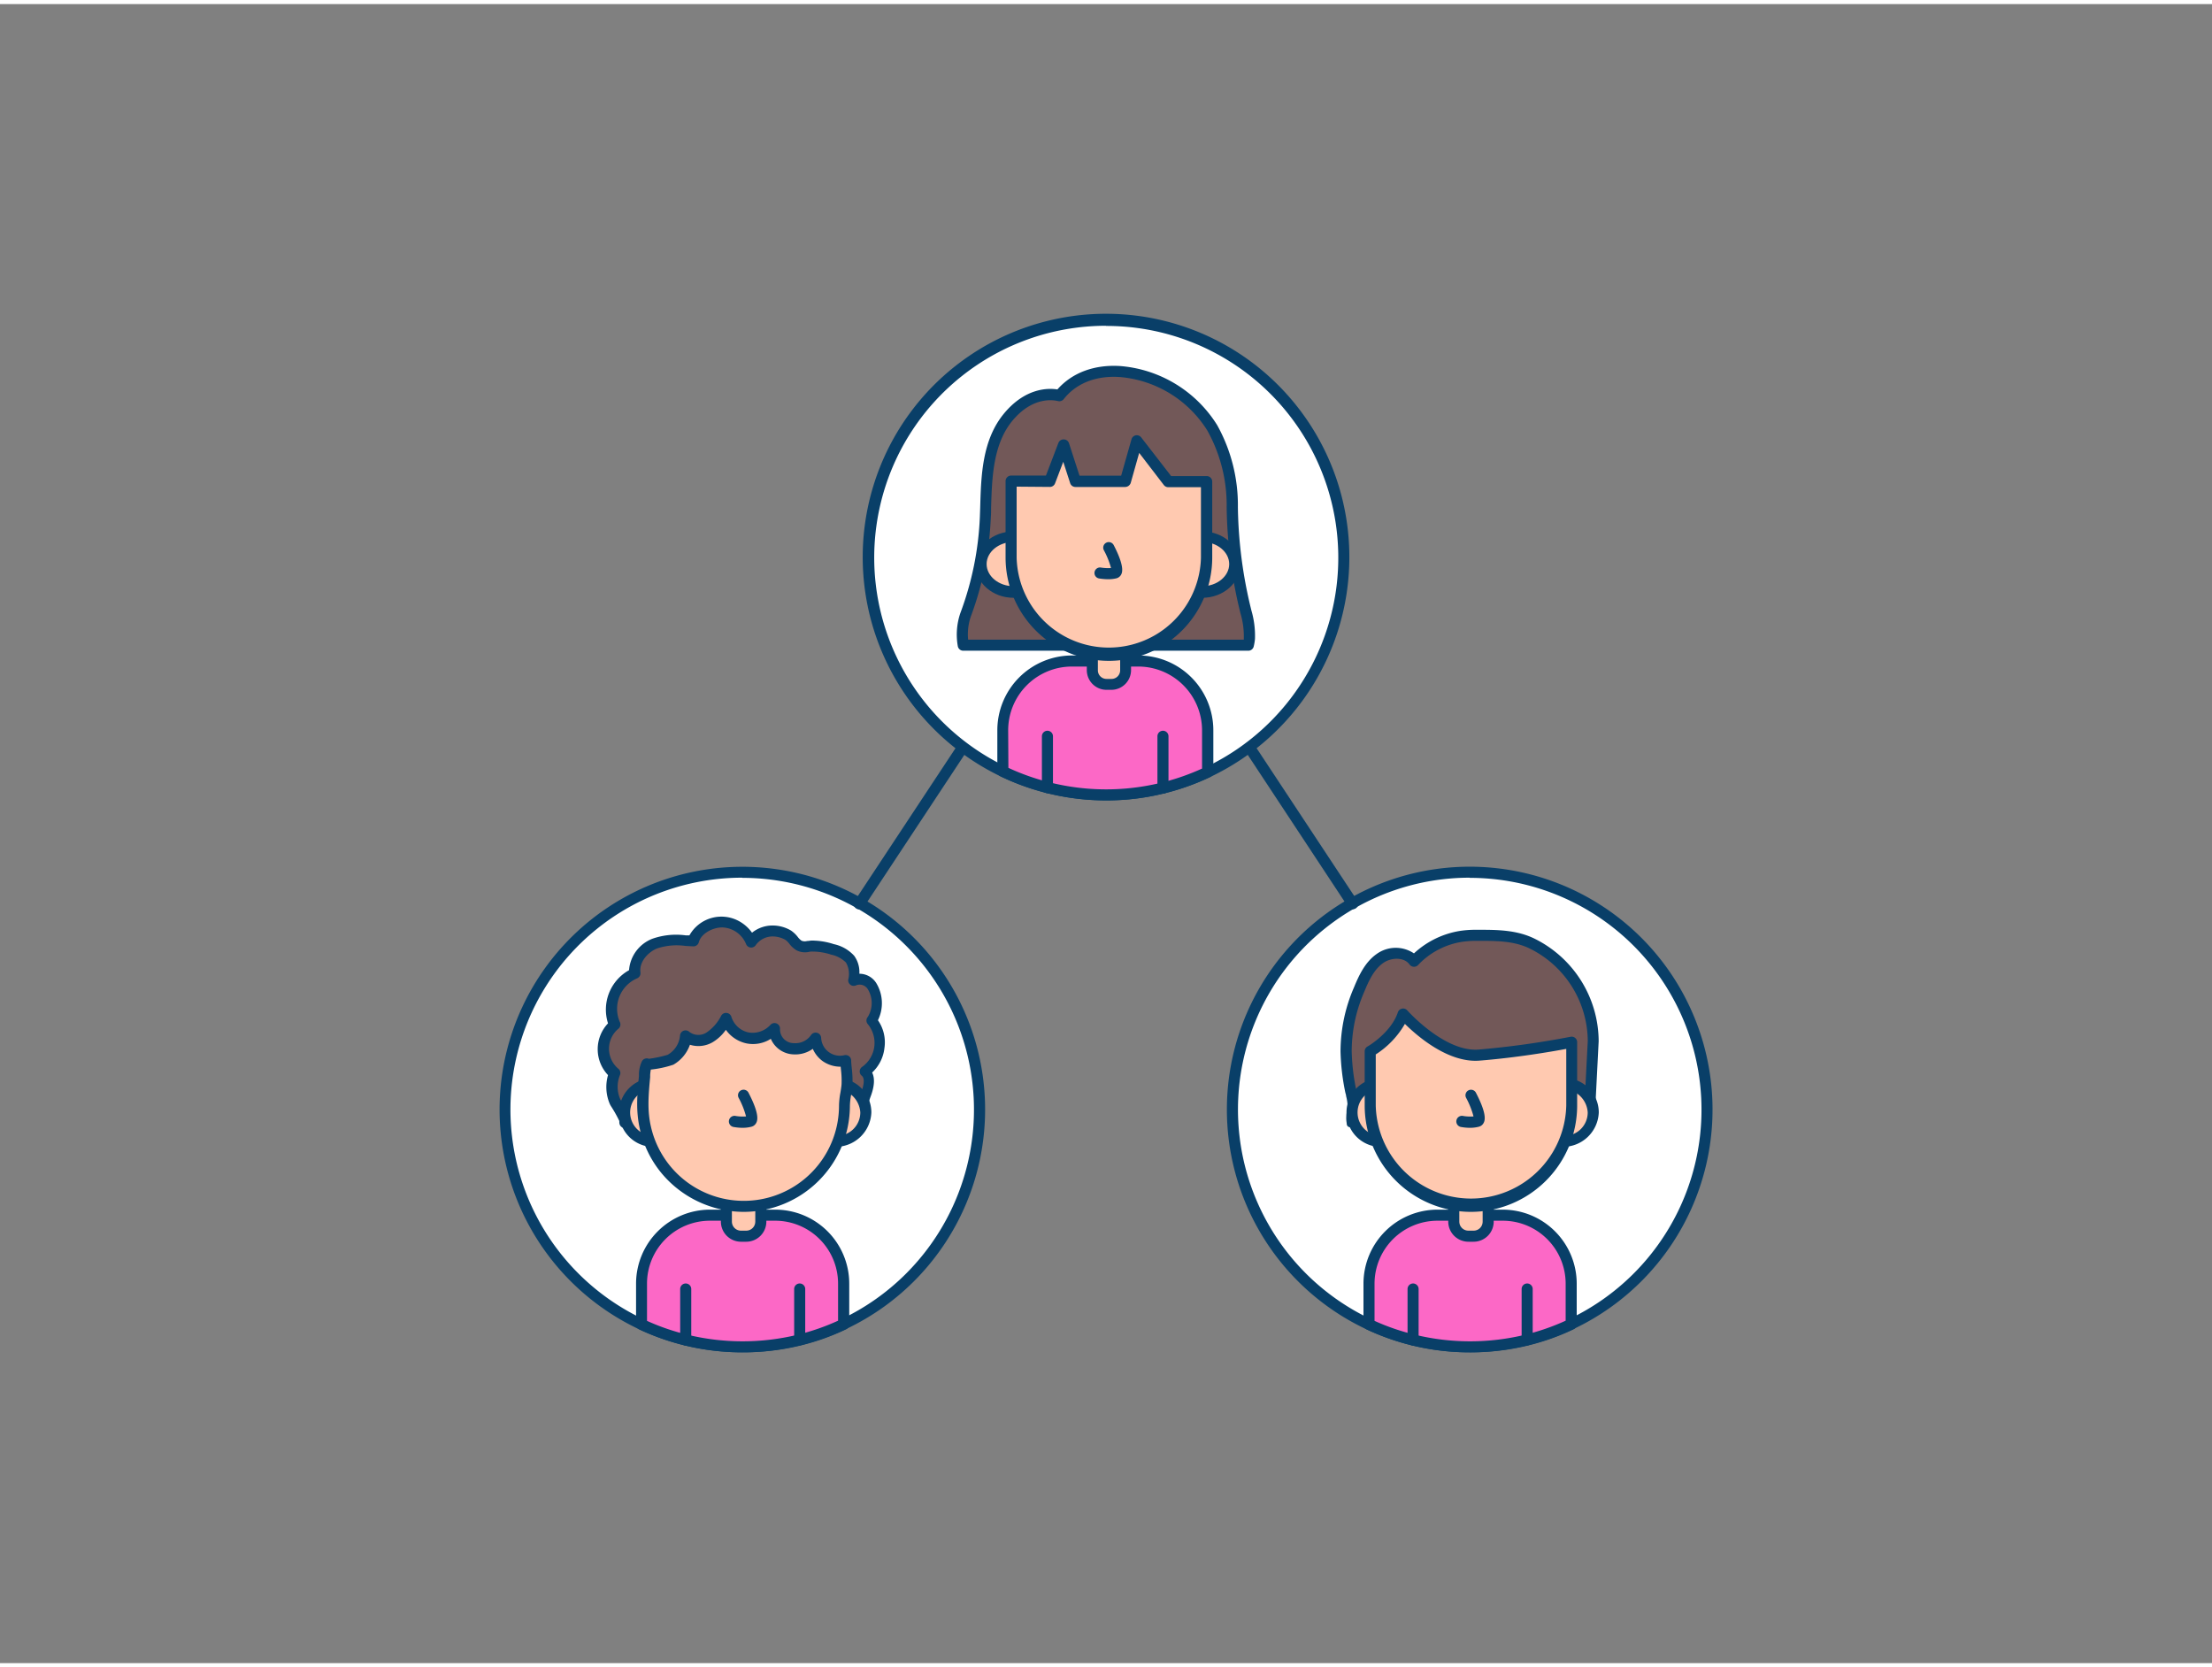<svg xmlns="http://www.w3.org/2000/svg" viewBox="0 0 400 300" width="406" height="306" class="illustration styles_illustrationTablet__1DWOa"><rect x="0" y="0" width="400" height="300" fill="#808080" stroke="none"/><g id="_154_network_outline" data-name="#154_network_outline"><path d="M308.68,199.89a42.92,42.92,0,0,1-24.56,38.8,43,43,0,0,1-18.35,4.11,43.24,43.24,0,0,1-10.24-1.23,42.92,42.92,0,1,1,53.15-41.68Z" fill="#fff"></path><path d="M265.77,243.8a43.89,43.89,0,0,1-43.91-43.91,43.91,43.91,0,1,1,62.68,39.7,42,42,0,0,1-8.15,2.91A43.69,43.69,0,0,1,265.77,243.8Zm0-85.83A41.92,41.92,0,0,0,248,237.85a40.83,40.83,0,0,0,7.78,2.74,42.21,42.21,0,0,0,20.14,0,41,41,0,0,0,7.78-2.78A41.92,41.92,0,0,0,265.77,158Z" fill="#093f68"></path><path d="M284.12,231.32v7.37a43,43,0,0,1-18.35,4.11,43.24,43.24,0,0,1-10.24-1.23,42.58,42.58,0,0,1-8-2.82v-7.43A12.37,12.37,0,0,1,259.94,219h11.81A12.37,12.37,0,0,1,284.12,231.32Z" fill="#fc68c6"></path><path d="M265.77,243.8a43.72,43.72,0,0,1-18.63-4.14,1,1,0,0,1-.58-.91v-7.43A13.39,13.39,0,0,1,259.94,218h11.81a13.39,13.39,0,0,1,13.37,13.37v7.37a1,1,0,0,1-.57.9,42.37,42.37,0,0,1-8.16,2.91A43.69,43.69,0,0,1,265.77,243.8Zm-17.21-5.69a40.39,40.39,0,0,0,7.21,2.48,42.21,42.21,0,0,0,20.14,0,41.3,41.3,0,0,0,7.21-2.51v-6.73A11.38,11.38,0,0,0,271.75,220H259.94a11.39,11.39,0,0,0-11.38,11.37Zm35.56.58h0Z" fill="#093f68"></path><path d="M264.29,168.57a14.88,14.88,0,0,1,2.31-.18c3.57,0,7.22-.09,10.48,1.5a19.82,19.82,0,0,1,11,17.67l-.75,14.64H244.54a8.73,8.73,0,0,1,.17-2.74,11.8,11.8,0,0,0-.42-2.82,38.59,38.59,0,0,1-.86-7.26,28,28,0,0,1,2.35-11.16c.87-2.12,1.89-4.31,3.76-5.63s4.84-1.37,6.17.49A14.84,14.84,0,0,1,264.29,168.57Z" fill="#725858"></path><path d="M287.36,203.2h-41c-2.4,0-2.81,0-2.84-.87a5.26,5.26,0,0,1,.06-2.1,6,6,0,0,0,.11-.81,7.56,7.56,0,0,0-.27-1.95c0-.21-.09-.42-.14-.64a40.86,40.86,0,0,1-.87-7.44,29.15,29.15,0,0,1,2.42-11.55c.89-2.16,2-4.59,4.11-6.07a5.9,5.9,0,0,1,6.75-.11,15.93,15.93,0,0,1,8.42-4.08h0a19.07,19.07,0,0,1,2.47-.19h.64c3.44,0,7,0,10.28,1.61a20.78,20.78,0,0,1,11.59,18.56s0,0-.75,14.69A1,1,0,0,1,287.36,203.2Zm-41.88-2h40.93c.17-3.22.7-13.56.71-13.69a18.79,18.79,0,0,0-10.48-16.72c-2.86-1.4-6-1.4-9.4-1.4h-.64a19.07,19.07,0,0,0-2.16.17h0a13.88,13.88,0,0,0-8,4.2,1,1,0,0,1-.8.32,1,1,0,0,1-.75-.41c-1-1.39-3.33-1.29-4.77-.27-1.67,1.18-2.6,3.21-3.42,5.2a27.06,27.06,0,0,0-2.27,10.77,38,38,0,0,0,.84,7.07c0,.2.08.4.13.6a9.28,9.28,0,0,1,.31,2.47,9,9,0,0,1-.14,1.06C245.54,200.78,245.5,201,245.48,201.2Zm18.81-32.63h0Z" fill="#093f68"></path><path d="M262.89,216.58h6.22a0,0,0,0,1,0,0v3.58a2.64,2.64,0,0,1-2.64,2.64h-.94a2.64,2.64,0,0,1-2.64-2.64v-3.58A0,0,0,0,1,262.89,216.58Z" fill="#ffc9b0"></path><path d="M266.47,223.8h-.94a3.65,3.65,0,0,1-3.64-3.64v-3.58a1,1,0,0,1,1-1h6.22a1,1,0,0,1,1,1v3.58A3.64,3.64,0,0,1,266.47,223.8Zm-2.58-6.22v2.58a1.64,1.64,0,0,0,1.64,1.64h.94a1.63,1.63,0,0,0,1.64-1.64v-2.58Z" fill="#093f68"></path><ellipse cx="249.26" cy="200.43" rx="5.69" ry="5.21" fill="#ffc9b0"></ellipse><path d="M249.26,206.64a6.23,6.23,0,1,1,6.69-6.21A6.47,6.47,0,0,1,249.26,206.64Zm0-10.42a4.23,4.23,0,1,0,4.69,4.21A4.47,4.47,0,0,0,249.26,196.22Z" fill="#093f68"></path><ellipse cx="282.43" cy="200.43" rx="5.69" ry="5.21" fill="#ffc9b0"></ellipse><path d="M282.43,206.64a6.23,6.23,0,1,1,6.68-6.21A6.47,6.47,0,0,1,282.43,206.64Zm0-10.42a4.23,4.23,0,1,0,4.68,4.21A4.47,4.47,0,0,0,282.43,196.22Z" fill="#093f68"></path><path d="M266,217.4h0a18.22,18.22,0,0,1-18.22-18.22v-9.81s4.59-2.62,5.95-6.74c0,0,7,8,13.75,7.42a158.13,158.13,0,0,0,16.75-2.33v11.46A18.23,18.23,0,0,1,266,217.4Z" fill="#ffc9b0"></path><path d="M266,218.4a19.24,19.24,0,0,1-19.22-19.22v-9.81a1,1,0,0,1,.5-.87c.05,0,4.28-2.49,5.5-6.19a1,1,0,0,1,1.7-.34c.07.07,6.76,7.58,12.92,7.08A159,159,0,0,0,284,186.74a1,1,0,0,1,.83.2,1,1,0,0,1,.37.78v11.46A19.25,19.25,0,0,1,266,218.4Zm-17.22-28.47v9.25a17.23,17.23,0,0,0,34.45,0V188.93c-2.58.48-8.93,1.58-15.67,2.12-5.64.45-11.21-4.38-13.51-6.64A16.06,16.06,0,0,1,248.78,189.93Z" fill="#093f68"></path><path d="M265.91,203.2a9.5,9.5,0,0,1-1.72-.15,1,1,0,0,1,.35-2,7.58,7.58,0,0,0,1.92.09,15.22,15.22,0,0,0-1.34-3.36,1,1,0,0,1,.42-1.35,1,1,0,0,1,1.35.42c.94,1.81,2,4.22,1.44,5.38a1.35,1.35,0,0,1-.93.78A6.24,6.24,0,0,1,265.91,203.2Z" fill="#093f68"></path><path d="M255.53,242.56a1,1,0,0,1-1-1v-9.21a1,1,0,1,1,2,0v9.21A1,1,0,0,1,255.53,242.56Z" fill="#093f68"></path><path d="M276.16,242.53a1,1,0,0,1-1-1v-9.18a1,1,0,1,1,2,0v9.18A1,1,0,0,1,276.16,242.53Z" fill="#093f68"></path><path d="M177.14,199.89a42.93,42.93,0,0,1-24.57,38.8,42,42,0,0,1-8,2.84,43.15,43.15,0,0,1-20.62,0,42.08,42.08,0,0,1-8-2.82,42.92,42.92,0,1,1,61.12-38.86Z" fill="#fff"></path><path d="M134.23,243.8A43.9,43.9,0,1,1,153,239.59a42.52,42.52,0,0,1-8.15,2.91A43.75,43.75,0,0,1,134.23,243.8Zm0-85.83a41.92,41.92,0,0,0-17.79,79.88,41.16,41.16,0,0,0,7.79,2.74,42.21,42.21,0,0,0,20.14,0,40.62,40.62,0,0,0,7.77-2.78A41.92,41.92,0,0,0,134.23,158Z" fill="#093f68"></path><path d="M152.57,231.32v7.37a42,42,0,0,1-8,2.84,43.15,43.15,0,0,1-20.62,0,42.08,42.08,0,0,1-8-2.82v-7.43A12.37,12.37,0,0,1,128.39,219h11.82A12.36,12.36,0,0,1,152.57,231.32Z" fill="#fc68c6"></path><path d="M134.23,243.8a43.82,43.82,0,0,1-18.64-4.14,1,1,0,0,1-.57-.91v-7.43A13.39,13.39,0,0,1,128.39,218h11.82a13.38,13.38,0,0,1,13.36,13.37v7.37a1,1,0,0,1-.57.9,42.52,42.52,0,0,1-8.15,2.91A43.75,43.75,0,0,1,134.23,243.8ZM117,238.11a40.39,40.39,0,0,0,7.21,2.48,42.21,42.21,0,0,0,20.14,0,40.91,40.91,0,0,0,7.2-2.51v-6.73A11.38,11.38,0,0,0,140.21,220H128.39A11.38,11.38,0,0,0,117,231.32Zm35.55.58h0Z" fill="#093f68"></path><path d="M133,166.6a5.81,5.81,0,0,1,2.81,3,4.76,4.76,0,0,1,4.07-2,5.57,5.57,0,0,1,2.66.76c.76.48,1.19,1.45,1.95,1.86s1.48.12,2.37.1a12.25,12.25,0,0,1,3.7.6,6.1,6.1,0,0,1,3.17,1.77,5,5,0,0,1,.62,3.83c4.1-1.42,5.29,4.88,3.27,7.26a6.31,6.31,0,0,1-1.22,9.22c1.14.91.74,2.7.24,4.06-1,2.58-1.13,4.91-4.05,5.14-1.54.12-3.14,0-4.69,0H113c.61,0-1.69-3.57-1.76-3.72a6.6,6.6,0,0,1-.07-5.16,5.7,5.7,0,0,1,.06-8.77,7,7,0,0,1,3.64-9.28c-.34-2.3,1.43-4.51,3.58-5.39,2.3-.95,4.59-.54,7-.46.57-2.16,3.25-3.51,5.37-3.42A5.55,5.55,0,0,1,133,166.6Z" fill="#725858"></path><path d="M151.07,203.25l-1.6,0-1.52,0H113a1,1,0,0,1-1-1,.8.8,0,0,1,0-.27,24.08,24.08,0,0,0-1.44-2.58,4.14,4.14,0,0,1-.27-.47,7.77,7.77,0,0,1-.34-5.26,6.8,6.8,0,0,1,0-9.36,8.16,8.16,0,0,1,3.8-9.61,6.64,6.64,0,0,1,4.25-5.7,13,13,0,0,1,6-.6l.67,0a6.63,6.63,0,0,1,8.76-2.68h0a7,7,0,0,1,2.56,2.2,5.91,5.91,0,0,1,3.9-1.3,6.53,6.53,0,0,1,3.15.91,5.44,5.44,0,0,1,1.2,1.13,3.06,3.06,0,0,0,.7.7,1.53,1.53,0,0,0,1,.06c.27,0,.55-.07.85-.08a13,13,0,0,1,4,.65,6.9,6.9,0,0,1,3.67,2.1,5,5,0,0,1,.94,3.25h0a3.61,3.61,0,0,1,3.05,1.68,7,7,0,0,1,.31,6.73,7,7,0,0,1,1.17,5.06,7.15,7.15,0,0,1-2.22,4.4c.5,1,.43,2.43-.23,4.22-.16.42-.29.83-.42,1.23-.69,2.12-1.4,4.31-4.49,4.56C152.17,203.24,151.62,203.25,151.07,203.25Zm-37.18-2.05H148l1.57,0c1,0,2.06.05,3,0,1.69-.13,2.06-1.07,2.74-3.17q.21-.65.45-1.32c.32-.86.75-2.39.08-2.92a1,1,0,0,1,.09-1.63,5.32,5.32,0,0,0,1-7.7,1,1,0,0,1,0-1.32,4.8,4.8,0,0,0,0-5,1.73,1.73,0,0,0-2.22-.66,1,1,0,0,1-1.32-1.08,4.08,4.08,0,0,0-.42-3.09,5.28,5.28,0,0,0-2.66-1.42,10.84,10.84,0,0,0-3.4-.56c-.22,0-.43,0-.63.06a3.4,3.4,0,0,1-2.23-.28,4.62,4.62,0,0,1-1.3-1.17,3.47,3.47,0,0,0-.71-.72,4.69,4.69,0,0,0-2.16-.62,3.74,3.74,0,0,0-3.21,1.56,1,1,0,0,1-.94.44,1,1,0,0,1-.82-.63,4.83,4.83,0,0,0-4.18-3c-1.73-.07-3.94,1.06-4.36,2.67a1,1,0,0,1-1,.75l-1.44-.08a11.28,11.28,0,0,0-5.12.46c-1.65.68-3.25,2.43-3,4.33a1,1,0,0,1-.62,1.08,6,6,0,0,0-3.1,7.9,1,1,0,0,1-.32,1.25,4.71,4.71,0,0,0,0,7.15,1,1,0,0,1,.33,1.2,5.62,5.62,0,0,0,.07,4.37h0s.06.1.14.22a21.65,21.65,0,0,1,1.59,2.9Z" fill="#093f68"></path><path d="M131.35,216.58h6.22a0,0,0,0,1,0,0v3.58a2.64,2.64,0,0,1-2.64,2.64H134a2.64,2.64,0,0,1-2.64-2.64v-3.58A0,0,0,0,1,131.35,216.58Z" fill="#ffc9b0"></path><path d="M134.93,223.8H134a3.64,3.64,0,0,1-3.64-3.64v-3.58a1,1,0,0,1,1-1h6.22a1,1,0,0,1,1,1v3.58A3.64,3.64,0,0,1,134.93,223.8Zm-2.58-6.22v2.58A1.64,1.64,0,0,0,134,221.8h.94a1.64,1.64,0,0,0,1.64-1.64v-2.58Z" fill="#093f68"></path><ellipse cx="117.72" cy="200.43" rx="5.69" ry="5.21" fill="#ffc9b0"></ellipse><path d="M117.72,206.64a6.23,6.23,0,1,1,6.69-6.21A6.47,6.47,0,0,1,117.72,206.64Zm0-10.42a4.23,4.23,0,1,0,4.69,4.21A4.47,4.47,0,0,0,117.72,196.22Z" fill="#093f68"></path><ellipse cx="150.88" cy="200.43" rx="5.69" ry="5.21" fill="#ffc9b0"></ellipse><path d="M150.88,206.64a6.23,6.23,0,1,1,6.69-6.21A6.47,6.47,0,0,1,150.88,206.64Zm0-10.42a4.23,4.23,0,1,0,4.69,4.21A4.48,4.48,0,0,0,150.88,196.22Z" fill="#093f68"></path><path d="M134.46,217.4a18.2,18.2,0,0,1-17.75-14.1c-.78-3.38-.46-6.35-.14-9.79a4.75,4.75,0,0,1,.44-1.87c-.19.35,3.81-.52,4.22-.76a5.45,5.45,0,0,0,2.78-4.31,3.7,3.7,0,0,0,4.3.26,8.83,8.83,0,0,0,3-3.41,5.17,5.17,0,0,0,3.84,3.5,5.37,5.37,0,0,0,4.87-1.67,3.49,3.49,0,0,0,3.44,3.63,4.42,4.42,0,0,0,4-1.91,4.41,4.41,0,0,0,5.43,4.07,38.25,38.25,0,0,1,.22,4.4c-.1,1.24-.45,2.47-.45,3.74A18.22,18.22,0,0,1,134.46,217.4Z" fill="#ffc9b0"></path><path d="M134.46,218.4a19.42,19.42,0,0,1-14.92-7.1,19.21,19.21,0,0,1-3.81-7.78c-.78-3.38-.51-6.29-.19-9.66l0-.45a5.76,5.76,0,0,1,.54-2.24h0a1,1,0,0,1,1.26-.45,21.48,21.48,0,0,0,3.39-.72,4.45,4.45,0,0,0,2.24-3.48,1,1,0,0,1,1.69-.66,2.72,2.72,0,0,0,3.1.11,8,8,0,0,0,2.66-3.05,1,1,0,0,1,1-.49,1,1,0,0,1,.84.71,4.16,4.16,0,0,0,3.08,2.81,4.35,4.35,0,0,0,4-1.39,1,1,0,0,1,1.11-.22,1,1,0,0,1,.6.95,2.49,2.49,0,0,0,2.53,2.6,3.42,3.42,0,0,0,3.08-1.46,1,1,0,0,1,1.83.5,3.4,3.4,0,0,0,4.2,3.14,1,1,0,0,1,.84.18,1,1,0,0,1,.39.76c0,.52.07,1,.12,1.56a17.1,17.1,0,0,1,.1,3,16.23,16.23,0,0,1-.22,1.62,12.26,12.26,0,0,0-.23,2A19.24,19.24,0,0,1,134.46,218.4Zm-16.77-25.73c-.06.3-.09.62-.12.93l0,.44c-.3,3.2-.56,6,.15,9a17.22,17.22,0,0,0,3.41,7,17.22,17.22,0,0,0,30.59-10.86,13.87,13.87,0,0,1,.26-2.37c.08-.48.16-1,.2-1.45a16.8,16.8,0,0,0-.1-2.62l-.06-.59a5.61,5.61,0,0,1-3.34-1.07,5.45,5.45,0,0,1-1.7-2.16,5.46,5.46,0,0,1-3.54,1,4.64,4.64,0,0,1-4.05-2.81,6,6,0,0,1-4.38.83,6.15,6.15,0,0,1-3.75-2.46,7.83,7.83,0,0,1-2.42,2.26,5.12,5.12,0,0,1-4.08.44,6.72,6.72,0,0,1-3,3.61A18.85,18.85,0,0,1,117.69,192.67Z" fill="#093f68"></path><path d="M134.37,203.2a9.38,9.38,0,0,1-1.72-.15,1,1,0,0,1,.34-2,7.65,7.65,0,0,0,1.92.09,15.22,15.22,0,0,0-1.34-3.36,1,1,0,0,1,1.78-.93c.94,1.81,2,4.22,1.44,5.38a1.35,1.35,0,0,1-.93.78A6.3,6.3,0,0,1,134.37,203.2Z" fill="#093f68"></path><path d="M124,242.56a1,1,0,0,1-1-1v-9.21a1,1,0,0,1,2,0v9.21A1,1,0,0,1,124,242.56Z" fill="#093f68"></path><path d="M144.61,242.53a1,1,0,0,1-1-1v-9.18a1,1,0,0,1,2,0v9.18A1,1,0,0,1,144.61,242.53Z" fill="#093f68"></path><path d="M242.91,100.12a42.9,42.9,0,0,1-53.5,41.58,41.88,41.88,0,0,1-8.06-2.93,42.92,42.92,0,1,1,61.56-38.65Z" fill="#fff"></path><path d="M200,144a44.18,44.18,0,0,1-19.09-4.36,44,44,0,1,1,29.63,3.08A43.64,43.64,0,0,1,200,144Zm0-85.83a41.92,41.92,0,0,0-18.22,79.67,41.33,41.33,0,0,0,7.88,2.86A41.91,41.91,0,1,0,200,58.2Z" fill="#093f68"></path><path d="M225.75,115.93a9.53,9.53,0,0,0,.2-1.19,17.1,17.1,0,0,0-.72-5.2,82.12,82.12,0,0,1-2.38-18.49,28.84,28.84,0,0,0-3.61-14.42c-5.72-9.72-21-14.19-27.64-5.85,0,0-4.73-1.53-9.21,3.82-4.2,5-4,12.2-4.19,18.17a57.29,57.29,0,0,1-3.57,17.64,11.1,11.1,0,0,0-.43,5.52Z" fill="#725858"></path><path d="M225.75,116.93H174.2a1,1,0,0,1-1-.83,12.06,12.06,0,0,1,.47-6,56,56,0,0,0,3.52-17.35l.06-1.72c.16-5.75.34-12.26,4.36-17.06,3.89-4.64,8-4.54,9.6-4.29,2.7-3.06,6.75-4.55,11.47-4.22A22.82,22.82,0,0,1,220.1,76.13,29.78,29.78,0,0,1,223.85,91a81.39,81.39,0,0,0,2.35,18.27l.09.37a16.31,16.31,0,0,1,.65,5.14,8.63,8.63,0,0,1-.22,1.34A1,1,0,0,1,225.75,116.93Zm-50.68-2h49.85l0-.27a14.36,14.36,0,0,0-.61-4.51l-.09-.37a83.72,83.72,0,0,1-2.4-18.73,27.74,27.74,0,0,0-3.48-13.91,20.71,20.71,0,0,0-15.82-9.7c-4.29-.3-7.9,1.11-10.17,4a1,1,0,0,1-1.09.33c-.16,0-4.18-1.21-8.14,3.52-3.57,4.27-3.74,10.41-3.9,15.82,0,.59,0,1.17-.05,1.74a57.86,57.86,0,0,1-3.63,17.93A10,10,0,0,0,175.07,114.93Z" fill="#093f68"></path><path d="M218.37,131.35v7.56a42.95,42.95,0,0,1-29,2.79,41.88,41.88,0,0,1-8.06-2.93v-7.42a12.51,12.51,0,0,1,12.52-12.53h12a12.53,12.53,0,0,1,10.72,6A12.39,12.39,0,0,1,218.37,131.35Z" fill="#fc68c6"></path><path d="M200,144a44.18,44.18,0,0,1-19.09-4.36,1,1,0,0,1-.56-.9v-7.42a13.52,13.52,0,0,1,13.52-13.53h12a13.54,13.54,0,0,1,13.54,13.53v7.56a1,1,0,0,1-.58.9A43.83,43.83,0,0,1,200,144Zm-17.65-5.89a41.31,41.31,0,0,0,7.31,2.59,41.91,41.91,0,0,0,27.71-2.46v-6.92a11.55,11.55,0,0,0-11.54-11.53h-12a11.53,11.53,0,0,0-11.52,11.53Zm36,.77h0Z" fill="#093f68"></path><path d="M189.41,142.7a1,1,0,0,1-1-1v-9.3a1,1,0,0,1,2,0v9.3A1,1,0,0,1,189.41,142.7Z" fill="#093f68"></path><path d="M210.3,142.78a1,1,0,0,1-1-1V132.4a1,1,0,0,1,2,0v9.38A1,1,0,0,1,210.3,142.78Z" fill="#093f68"></path><path d="M197.49,117h6a0,0,0,0,1,0,0v3.47A2.56,2.56,0,0,1,201,123H200a2.56,2.56,0,0,1-2.56-2.56V117A0,0,0,0,1,197.49,117Z" fill="#ffc9b0"></path><path d="M201,124h-.91a3.56,3.56,0,0,1-3.56-3.56V117a1,1,0,0,1,1-1h6a1,1,0,0,1,1,1v3.47A3.57,3.57,0,0,1,201,124Zm-2.47-6v2.47a1.56,1.56,0,0,0,1.56,1.56H201a1.56,1.56,0,0,0,1.56-1.56V118Z" fill="#093f68"></path><ellipse cx="183.27" cy="101.31" rx="5.86" ry="5.05" fill="#ffc9b0"></ellipse><path d="M183.27,107.36c-3.78,0-6.86-2.71-6.86-6s3.08-6,6.86-6,6.86,2.72,6.86,6S187.05,107.36,183.27,107.36Zm0-10.1c-2.68,0-4.86,1.82-4.86,4s2.18,4,4.86,4,4.86-1.82,4.86-4S186,97.26,183.27,97.26Z" fill="#093f68"></path><ellipse cx="217.42" cy="101.31" rx="5.86" ry="5.05" fill="#ffc9b0"></ellipse><path d="M217.42,107.36c-3.78,0-6.86-2.71-6.86-6s3.08-6,6.86-6,6.86,2.72,6.86,6S221.2,107.36,217.42,107.36Zm0-10.1c-2.68,0-4.86,1.82-4.86,4s2.18,4,4.86,4,4.86-1.82,4.86-4S220.1,97.26,217.42,97.26Z" fill="#093f68"></path><path d="M211.25,86.34,205.53,79s-1.29,4.53-2.08,7.33l-9,0-2.12-6.56-2.5,6.55-7,0V100.1a17.66,17.66,0,0,0,17.66,17.66h0a17.67,17.67,0,0,0,17.67-17.66V86.36Z" fill="#ffc9b0"></path><path d="M200.5,118.76a18.68,18.68,0,0,1-18.66-18.66V86.26a1,1,0,0,1,1-1h6.3l2.25-5.9a1,1,0,0,1,1-.64,1,1,0,0,1,.92.69l1.9,5.87,7.53,0,1.87-6.59a1,1,0,0,1,1.75-.34l5.42,7,6.43,0a1,1,0,0,1,1,1V100.1A18.69,18.69,0,0,1,200.5,118.76Zm-16.66-31.5V100.1a16.67,16.67,0,0,0,33.33,0V87.36l-5.93,0a1,1,0,0,1-.78-.39L206,81.16l-1.53,5.43a1.07,1.07,0,0,1-1,.73l-9,0a1,1,0,0,1-.95-.69l-1.25-3.86-1.48,3.89a1,1,0,0,1-.94.65h0Z" fill="#093f68"></path><path d="M200.41,104a10.51,10.51,0,0,1-1.67-.14,1,1,0,0,1-.81-1.16,1,1,0,0,1,1.15-.81,8.48,8.48,0,0,0,1.83.09,15,15,0,0,0-1.3-3.23,1,1,0,1,1,1.78-.92c.92,1.76,1.91,4.1,1.4,5.23a1.36,1.36,0,0,1-.92.78A6.05,6.05,0,0,1,200.41,104Z" fill="#093f68"></path><path d="M155.38,163.71a1,1,0,0,1-.83-1.55l18.65-28.23a1,1,0,0,1,1.38-.28,1,1,0,0,1,.29,1.38l-18.65,28.24A1,1,0,0,1,155.38,163.71Z" fill="#093f68"></path><path d="M244.62,163.71a1,1,0,0,1-.84-.44L225.13,135a1,1,0,0,1,.29-1.38,1,1,0,0,1,1.38.28l18.65,28.23a1,1,0,0,1-.83,1.55Z" fill="#093f68"></path></g></svg>
